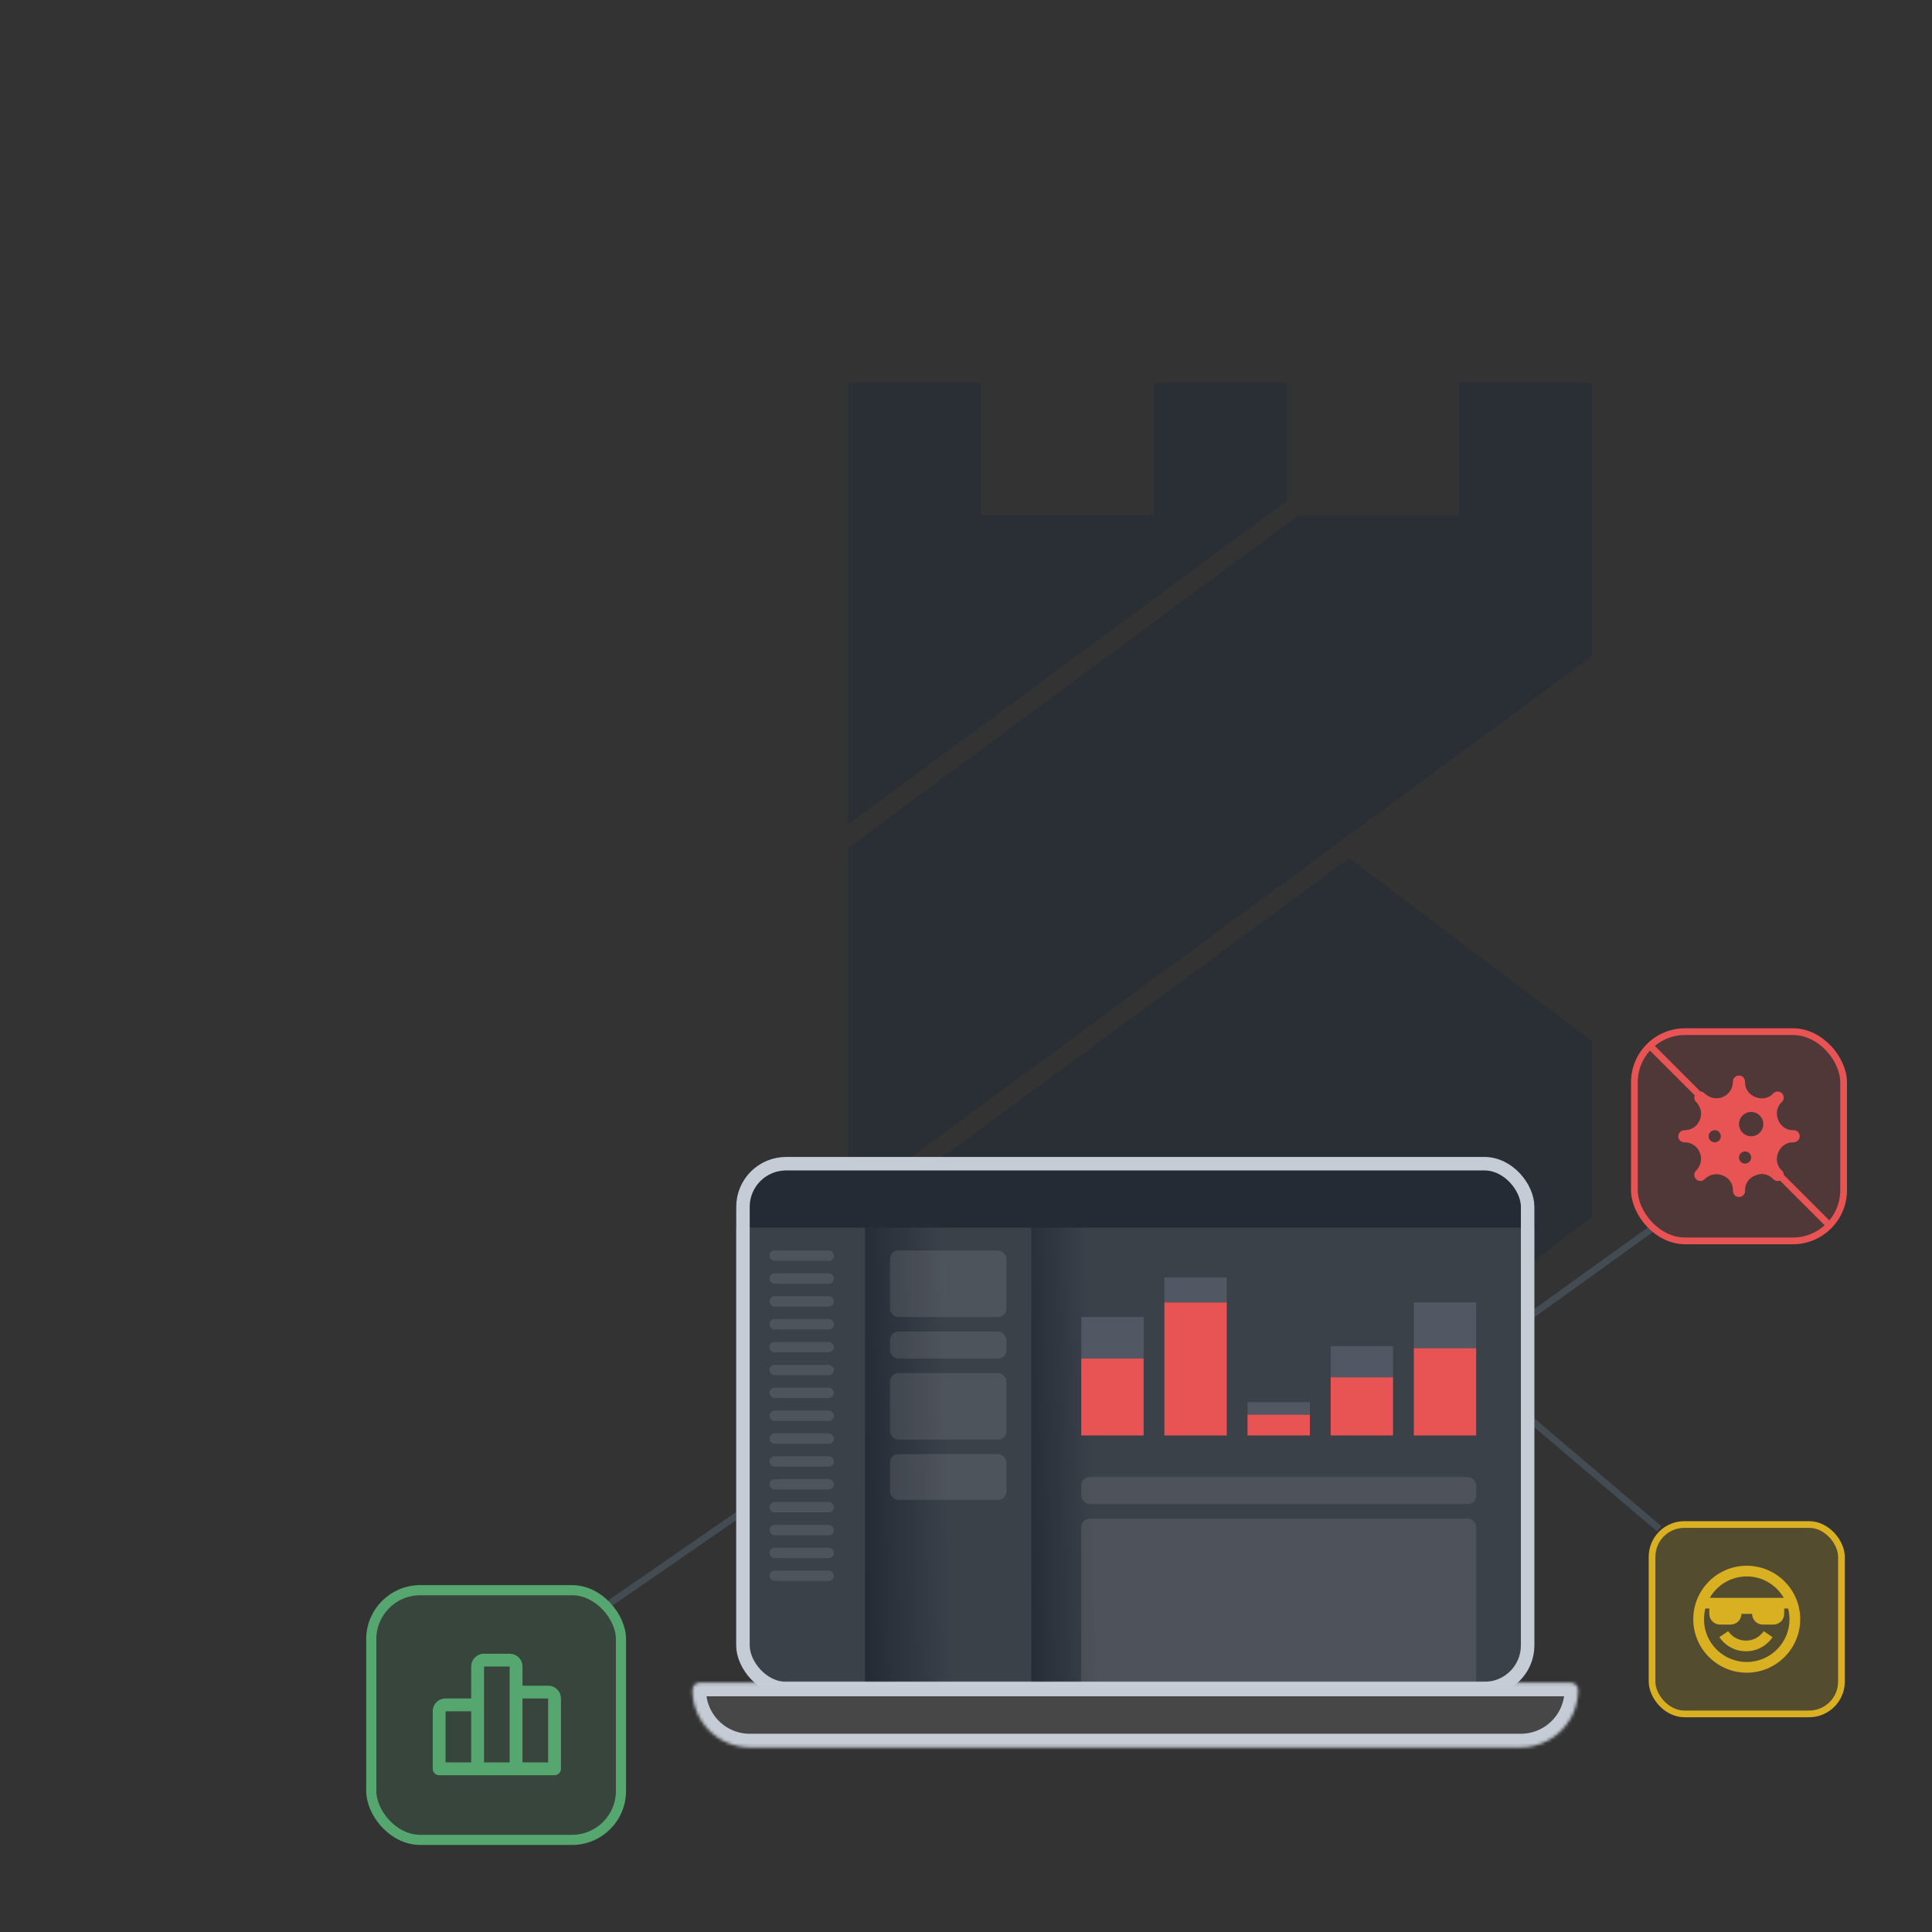 <svg width="588" height="588" viewBox="0 0 588 588" fill="none" xmlns="http://www.w3.org/2000/svg">
<rect x="0" y="0" width="588" height="588" fill="#333333" stroke="none"/>
<path fill-rule="evenodd" clip-rule="evenodd" d="M484.498 116.493H444.023V156.851H395.113L258.059 258.095V366.378L484.498 199.743V116.493ZM484.498 370.364V316.803L410.596 261.179L259.91 371.882L371.212 457.077L484.498 370.364ZM258.059 250.999V116.493H298.571V156.834H351.127V116.493H391.639V152.453L258.059 250.999Z" fill="#262D38" fill-opacity="0.6"/>
<path d="M183.568 489.389L226.593 459.657" stroke="#434B53" stroke-width="2.054"/>
<path d="M446.788 414.173L503.091 373.686" stroke="#434B53" stroke-width="2.054"/>
<rect x="112.997" y="483.971" width="75.996" height="75.996" rx="14.891" fill="#55A76F" fill-opacity="0.16"/>
<rect x="112.997" y="483.971" width="75.996" height="75.996" rx="14.891" stroke="#55A76F" stroke-width="3.081"/>
<path d="M166.824 513.036H159.018V507.199C159.018 505.052 157.268 503.307 155.116 503.307H147.311C145.158 503.307 143.408 505.052 143.408 507.199V516.928H135.603C133.451 516.928 131.7 518.674 131.7 520.82V538.333C131.7 538.849 131.906 539.344 132.272 539.709C132.638 540.074 133.134 540.279 133.652 540.279H168.775C169.292 540.279 169.789 540.074 170.155 539.709C170.521 539.344 170.726 538.849 170.726 538.333V516.928C170.726 514.782 168.976 513.036 166.824 513.036ZM135.603 520.82H143.408V536.387H135.603V520.82ZM147.311 518.874V507.199H155.116V536.387H147.311V518.874ZM166.824 536.387H159.018V516.928H166.824V536.387Z" fill="#55A76F"/>
<rect x="497.424" y="313.982" width="63.674" height="63.674" rx="15.405" fill="#E85353" fill-opacity="0.16"/>
<rect x="497.424" y="313.982" width="63.674" height="63.674" rx="15.405" stroke="#E85353" stroke-width="2.054"/>
<path d="M545.898 343.97H545.584C543.637 343.97 541.964 342.733 541.227 340.931L541.188 340.84C540.434 339.034 540.728 336.964 542.112 335.579L542.332 335.359C542.504 335.187 542.64 334.984 542.733 334.759C542.826 334.535 542.873 334.295 542.873 334.052C542.873 333.809 542.826 333.569 542.733 333.345C542.64 333.12 542.504 332.917 542.332 332.745C542.161 332.573 541.957 332.437 541.733 332.344C541.508 332.252 541.268 332.204 541.025 332.204C540.782 332.204 540.542 332.252 540.318 332.344C540.094 332.437 539.89 332.573 539.718 332.745L539.498 332.965C538.114 334.35 536.043 334.644 534.237 333.889L534.147 333.851C532.346 333.115 531.109 331.433 531.109 329.486V329.336C531.109 328.159 530.283 327.332 529.261 327.332C528.239 327.332 527.412 328.159 527.412 329.181V329.248C527.412 331.274 526.192 333.1 524.32 333.875L524.308 333.88C523.393 334.259 522.386 334.358 521.414 334.165C520.442 333.971 519.55 333.494 518.85 332.793L518.803 332.747C518.632 332.575 518.428 332.439 518.204 332.346C517.979 332.253 517.739 332.206 517.496 332.206C517.254 332.206 517.013 332.253 516.789 332.346C516.565 332.439 516.361 332.575 516.189 332.747C516.018 332.919 515.882 333.122 515.789 333.347C515.696 333.571 515.648 333.811 515.648 334.054C515.648 334.297 515.696 334.537 515.789 334.761C515.882 334.985 516.018 335.189 516.189 335.361L516.256 335.427C516.95 336.122 517.423 337.008 517.615 337.971C517.807 338.935 517.709 339.934 517.334 340.842L517.284 340.96C516.915 341.851 516.29 342.612 515.488 343.148C514.687 343.683 513.745 343.969 512.781 343.97C511.603 343.97 510.775 344.796 510.775 345.818C510.775 346.841 511.601 347.667 512.623 347.667H512.749C513.723 347.667 514.674 347.955 515.483 348.496C516.293 349.037 516.923 349.806 517.295 350.706L517.334 350.797C517.709 351.705 517.807 352.703 517.615 353.667C517.423 354.631 516.95 355.516 516.256 356.211L516.189 356.278C515.843 356.624 515.648 357.094 515.648 357.585C515.648 358.075 515.843 358.545 516.189 358.892C516.536 359.238 517.006 359.433 517.496 359.433C517.987 359.433 518.457 359.238 518.803 358.892L518.87 358.825C519.565 358.13 520.45 357.657 521.414 357.465C522.377 357.274 523.376 357.372 524.284 357.747L524.549 357.858C525.397 358.208 526.121 358.802 526.631 359.565C527.141 360.327 527.413 361.224 527.412 362.141V362.298C527.412 363.478 528.239 364.304 529.261 364.304C530.283 364.304 531.109 363.476 531.109 362.456V362.141C531.109 360.265 532.239 358.574 533.975 357.856L534.441 357.664C535.289 357.312 536.222 357.22 537.122 357.4C538.023 357.579 538.85 358.022 539.498 358.672L539.718 358.892C539.89 359.063 540.094 359.199 540.318 359.292C540.542 359.385 540.782 359.433 541.025 359.433C541.268 359.433 541.508 359.385 541.733 359.292C541.957 359.199 542.161 359.063 542.332 358.892C542.504 358.72 542.64 358.516 542.733 358.292C542.826 358.068 542.873 357.827 542.873 357.585C542.873 357.342 542.826 357.102 542.733 356.877C542.64 356.653 542.504 356.449 542.332 356.278L542.112 356.058C540.728 354.673 540.434 352.603 541.188 350.797L541.227 350.706C541.964 348.904 543.646 347.667 545.593 347.667H545.741C546.92 347.667 547.747 346.841 547.747 345.818C547.747 344.796 546.92 343.97 545.898 343.97ZM521.866 347.667C521.376 347.667 520.906 347.472 520.559 347.125C520.213 346.779 520.018 346.309 520.018 345.818C520.018 345.328 520.213 344.858 520.559 344.511C520.906 344.164 521.376 343.97 521.866 343.97C522.357 343.97 522.827 344.164 523.174 344.511C523.52 344.858 523.715 345.328 523.715 345.818C523.715 346.309 523.52 346.779 523.174 347.125C522.827 347.472 522.357 347.667 521.866 347.667ZM531.109 354.137C530.619 354.137 530.149 353.942 529.802 353.596C529.456 353.249 529.261 352.779 529.261 352.288C529.261 351.798 529.456 351.328 529.802 350.981C530.149 350.635 530.619 350.44 531.109 350.44C531.6 350.44 532.07 350.635 532.417 350.981C532.763 351.328 532.958 351.798 532.958 352.288C532.958 352.779 532.763 353.249 532.417 353.596C532.07 353.942 531.6 354.137 531.109 354.137ZM532.958 345.818C532.472 345.818 531.991 345.722 531.543 345.536C531.094 345.351 530.687 345.078 530.343 344.735C530 344.391 529.728 343.983 529.542 343.535C529.356 343.086 529.261 342.605 529.261 342.119C529.261 341.634 529.357 341.153 529.543 340.704C529.729 340.256 530.001 339.848 530.345 339.505C530.688 339.161 531.096 338.889 531.545 338.703C531.993 338.518 532.474 338.422 532.96 338.422C533.941 338.422 534.881 338.812 535.574 339.506C536.268 340.2 536.657 341.14 536.657 342.121C536.657 343.102 536.267 344.042 535.573 344.736C534.879 345.429 533.939 345.819 532.958 345.818Z" fill="#E85353"/>
<line x1="502.258" y1="318.39" x2="556.689" y2="372.821" stroke="#E85353" stroke-width="2.054"/>
<path d="M504.977 465.28L465.089 431.434" stroke="#434B53" stroke-width="2.054"/>
<rect x="502.797" y="463.982" width="57.642" height="57.642" rx="9.833" fill="#D9B021" fill-opacity="0.2"/>
<rect x="502.797" y="463.982" width="57.642" height="57.642" rx="9.833" stroke="#D9B021" stroke-width="2.034"/>
<path fill-rule="evenodd" clip-rule="evenodd" d="M515.343 492.804C515.343 483.829 522.644 476.528 531.619 476.528C540.593 476.528 547.894 483.829 547.894 492.804C547.894 501.778 540.593 509.079 531.619 509.079C522.644 509.079 515.343 501.778 515.343 492.804ZM542.878 486.293C540.621 482.408 536.425 479.783 531.619 479.783C526.813 479.783 522.617 482.408 520.359 486.293H542.878ZM518.598 492.804C518.598 499.983 524.44 505.824 531.619 505.824C538.798 505.824 544.639 499.983 544.639 492.804C544.639 491.679 544.48 490.592 544.209 489.549H543.012V491.176C543.012 492.039 542.669 492.867 542.058 493.478C541.448 494.088 540.62 494.431 539.756 494.431H536.501C535.638 494.431 534.81 494.088 534.2 493.478C533.589 492.867 533.246 492.039 533.246 491.176H529.991C529.991 492.039 529.648 492.867 529.038 493.478C528.427 494.088 527.599 494.431 526.736 494.431H523.481C522.618 494.431 521.79 494.088 521.179 493.478C520.569 492.867 520.226 492.039 520.226 491.176V489.549H519.028C518.758 490.592 518.598 491.679 518.598 492.804ZM533.915 498.803C534.688 498.473 535.39 497.999 535.985 497.406C536.28 497.111 536.546 496.788 536.781 496.443L539.48 498.264C539.131 498.782 538.728 499.27 538.285 499.711C537.394 500.6 536.34 501.309 535.181 501.801C533.361 502.566 531.352 502.764 529.417 502.37C528.166 502.115 526.978 501.616 525.921 500.901C524.882 500.198 523.986 499.303 523.282 498.264L525.981 496.443C526.825 497.695 528.078 498.615 529.525 499.045C530.972 499.476 532.524 499.39 533.915 498.803Z" fill="#D9B021"/>
<g clip-path="url(#clip0_30214_24688)">
<rect x="224.062" y="352.112" width="242.924" height="163.847" rx="15.183" fill="#0A111C"/>
<rect x="224.062" y="352.112" width="242.924" height="21.509" fill="#252B34"/>
<rect opacity="0.2" x="224.062" y="373.621" width="39.222" height="142.338" fill="white"/>
<rect opacity="0.2" x="263.285" y="373.621" width="50.609" height="142.338" fill="url(#paint0_linear_30214_24688)"/>
<rect opacity="0.1" x="270.876" y="380.58" width="35.426" height="20.244" rx="2.53" fill="white"/>
<rect opacity="0.1" x="270.876" y="405.252" width="35.426" height="8.224" rx="2.53" fill="white"/>
<rect opacity="0.1" x="234.184" y="380.58" width="19.611" height="3.163" rx="1.582" fill="white"/>
<rect opacity="0.1" x="234.184" y="387.538" width="19.611" height="3.163" rx="1.582" fill="white"/>
<rect opacity="0.1" x="234.184" y="394.497" width="19.611" height="3.163" rx="1.582" fill="white"/>
<rect opacity="0.1" x="234.184" y="401.456" width="19.611" height="3.163" rx="1.582" fill="white"/>
<rect opacity="0.1" x="234.184" y="408.415" width="19.611" height="3.163" rx="1.582" fill="white"/>
<rect opacity="0.1" x="234.184" y="415.374" width="19.611" height="3.163" rx="1.582" fill="white"/>
<rect opacity="0.1" x="234.184" y="422.332" width="19.611" height="3.163" rx="1.582" fill="white"/>
<rect opacity="0.1" x="234.184" y="429.291" width="19.611" height="3.163" rx="1.582" fill="white"/>
<rect opacity="0.1" x="234.184" y="436.25" width="19.611" height="3.163" rx="1.582" fill="white"/>
<rect opacity="0.1" x="234.184" y="443.209" width="19.611" height="3.163" rx="1.582" fill="white"/>
<rect opacity="0.1" x="234.184" y="450.167" width="19.611" height="3.163" rx="1.582" fill="white"/>
<rect opacity="0.1" x="234.184" y="457.126" width="19.611" height="3.163" rx="1.582" fill="white"/>
<rect opacity="0.1" x="234.184" y="464.085" width="19.611" height="3.163" rx="1.582" fill="white"/>
<rect opacity="0.1" x="234.184" y="471.044" width="19.611" height="3.163" rx="1.582" fill="white"/>
<rect opacity="0.1" x="234.184" y="478.002" width="19.611" height="3.163" rx="1.582" fill="white"/>
<rect opacity="0.1" x="329.077" y="449.535" width="120.197" height="8.224" rx="2.53" fill="white"/>
<rect opacity="0.1" x="329.077" y="462.187" width="120.197" height="53.772" rx="2.53" fill="white"/>
<rect opacity="0.1" x="270.876" y="417.904" width="35.426" height="20.244" rx="2.53" fill="white"/>
<rect opacity="0.1" x="270.876" y="442.576" width="35.426" height="13.918" rx="2.53" fill="white"/>
<rect opacity="0.2" x="313.894" y="373.621" width="153.093" height="142.338" fill="url(#paint1_linear_30214_24688)"/>
<rect x="329.077" y="413.476" width="18.978" height="23.407" fill="#E85353"/>
<rect x="354.381" y="396.395" width="18.978" height="40.487" fill="#E85353"/>
<rect x="379.686" y="430.556" width="18.978" height="6.326" fill="#E85353"/>
<rect x="404.99" y="419.169" width="18.978" height="17.713" fill="#E85353"/>
<rect x="430.295" y="410.313" width="18.978" height="26.57" fill="#E85353"/>
<rect x="329.077" y="400.823" width="18.978" height="12.652" fill="#747C8A" fill-opacity="0.4"/>
<rect x="354.381" y="388.804" width="18.978" height="7.591" fill="#747C8A" fill-opacity="0.4"/>
<rect x="379.686" y="426.761" width="18.978" height="3.796" fill="#747C8A" fill-opacity="0.4"/>
<rect x="404.99" y="409.68" width="18.978" height="9.489" fill="#747C8A" fill-opacity="0.4"/>
<rect x="430.295" y="396.395" width="18.978" height="13.918" fill="#747C8A" fill-opacity="0.4"/>
</g>
<rect x="226.116" y="354.166" width="238.816" height="159.739" rx="13.129" stroke="#C6CCD6" stroke-width="4.108"/>
<mask id="path-49-inside-1_30214_24688" fill="white">
<path d="M210.777 514.343C210.777 513.139 211.753 512.164 212.956 512.164H478.092C479.296 512.164 480.271 513.139 480.271 514.343C480.271 523.97 472.467 531.775 462.839 531.775H228.209C218.582 531.775 210.777 523.97 210.777 514.343Z"/>
</mask>
<path d="M210.777 514.343C210.777 513.139 211.753 512.164 212.956 512.164H478.092C479.296 512.164 480.271 513.139 480.271 514.343C480.271 523.97 472.467 531.775 462.839 531.775H228.209C218.582 531.775 210.777 523.97 210.777 514.343Z" fill="white" fill-opacity="0.1"/>
<path d="M210.777 514.343C210.777 513.139 211.753 512.164 212.956 512.164H478.092C479.296 512.164 480.271 513.139 480.271 514.343C480.271 523.97 472.467 531.775 462.839 531.775H228.209C218.582 531.775 210.777 523.97 210.777 514.343Z" stroke="#C6CCD6" stroke-width="8.216" mask="url(#path-49-inside-1_30214_24688)"/>
<defs>
<linearGradient id="paint0_linear_30214_24688" x1="288.589" y1="459.657" x2="231.654" y2="460.922" gradientUnits="userSpaceOnUse">
<stop stop-color="white"/>
<stop offset="1" stop-color="white" stop-opacity="0"/>
</linearGradient>
<linearGradient id="paint1_linear_30214_24688" x1="332.872" y1="459.657" x2="284.794" y2="460.922" gradientUnits="userSpaceOnUse">
<stop stop-color="white"/>
<stop offset="1" stop-color="white" stop-opacity="0"/>
</linearGradient>
<clipPath id="clip0_30214_24688">
<rect x="224.062" y="352.112" width="242.924" height="163.847" rx="15.183" fill="white"/>
</clipPath>
</defs>
</svg>
